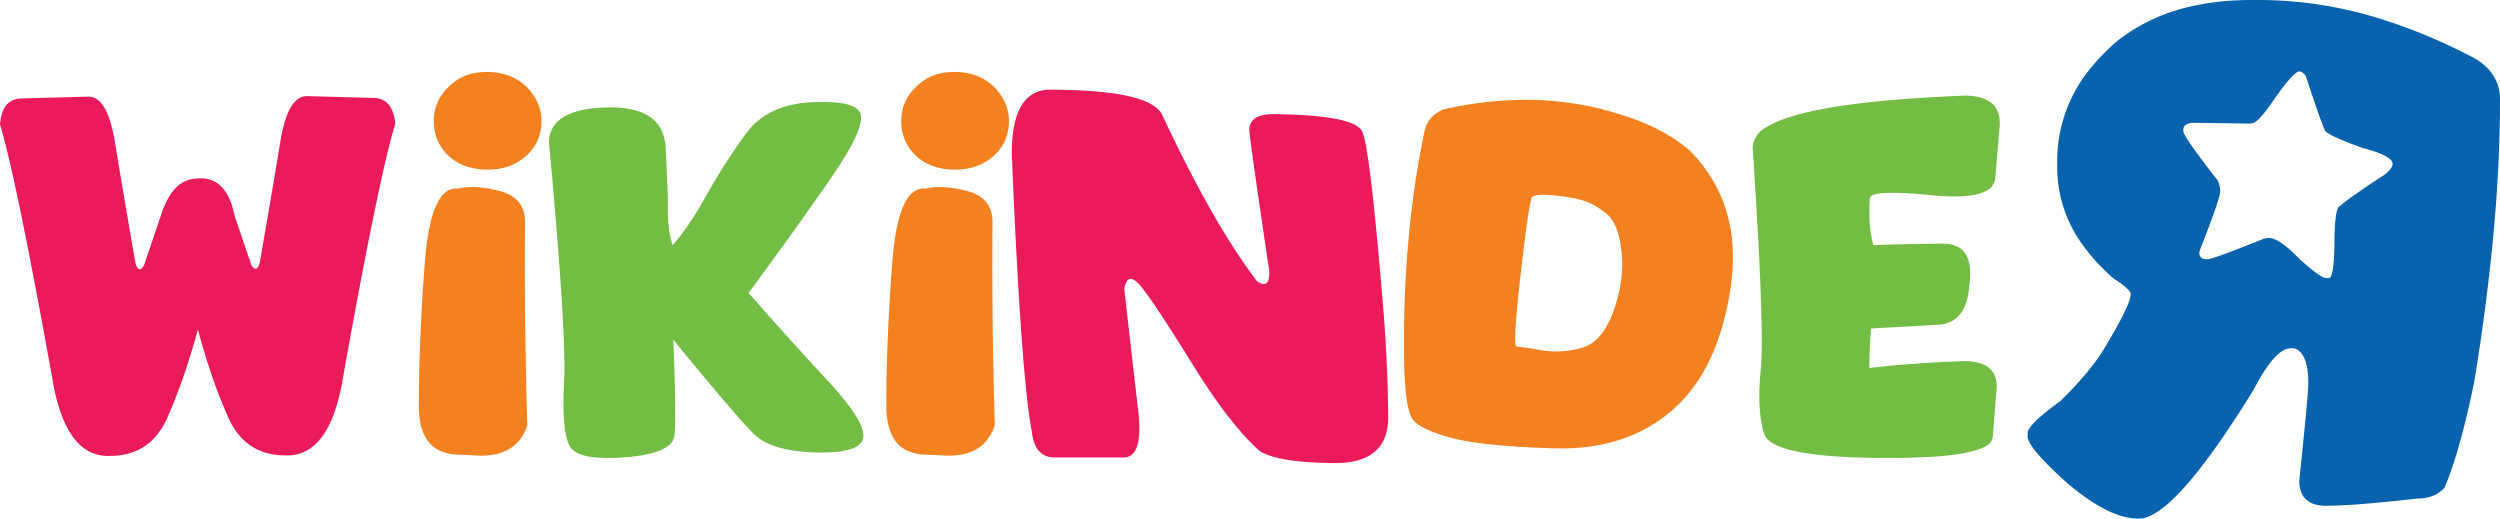 <?xml version="1.0"?>
<svg xmlns="http://www.w3.org/2000/svg" width="475.001" height="98.535" viewBox="0 0 475.001 98.535">
  <g stroke="none" fill-rule="evenodd">
    <!-- W -->
    <path fill="#ea1a5b" d="M 4.053 18.701 L 16.748 18.359 A 3.08 3.08 0 0 1 16.789 18.359 Q 20.418 18.359 21.826 26.953 A 1426.321 1426.321 0 0 0 22.601 31.631 Q 23.865 39.185 25.732 49.951 Q 26.318 52.1 27.344 50.439 L 30.518 41.113 A 18.841 18.841 0 0 1 31.614 38.315 Q 32.297 36.94 33.134 35.996 A 5.708 5.708 0 0 1 37.207 33.936 Q 43.018 33.252 44.58 41.016 L 47.754 50.342 A 3.591 3.591 0 0 0 47.945 50.624 Q 48.789 51.736 49.309 50.047 A 6.2 6.2 0 0 0 49.365 49.854 A 4438.764 4438.764 0 0 0 50.543 43.033 Q 51.689 36.367 52.549 31.22 A 1406.149 1406.149 0 0 0 53.271 26.855 A 32.22 32.22 0 0 1 53.878 23.935 Q 55.36 18.261 58.309 18.261 A 3.08 3.08 0 0 1 58.35 18.262 L 70.996 18.604 A 3.992 3.992 0 0 1 73.001 19.146 Q 74.526 20.074 74.973 22.588 A 11.235 11.235 0 0 1 75.098 23.535 A 92.435 92.435 0 0 0 73.772 28.424 Q 70.724 40.757 65.316 70.923 A 2357.908 2357.908 0 0 0 64.893 73.291 A 36.333 36.333 0 0 1 63.621 78.125 Q 60.711 86.534 54.549 86.534 A 9.299 9.299 0 0 1 54.102 86.523 Q 46.533 86.475 43.311 79.199 A 98.785 98.785 0 0 1 40.093 70.89 A 132.026 132.026 0 0 1 37.598 62.598 A 136.018 136.018 0 0 1 34.888 71.454 A 101.239 101.239 0 0 1 31.836 79.272 A 14.111 14.111 0 0 1 29.393 83.127 Q 26.529 86.263 21.96 86.585 A 15.104 15.104 0 0 1 20.996 86.621 A 9.299 9.299 0 0 1 20.548 86.632 Q 12.816 86.632 10.205 73.389 Q 3.125 33.936 0 23.633 A 9.568 9.568 0 0 1 0.319 21.774 Q 1.177 18.778 4.053 18.701 Z"/>

    <!-- i -->
    <path fill="#f48120" d="M 91.211 86.572 L 87.109 86.377 A 8.772 8.772 0 0 1 83.775 85.724 Q 79.517 83.88 79.59 76.855 A 309.67 309.67 0 0 1 79.871 63.971 A 402.93 402.93 0 0 1 80.713 49.927 Q 81.836 35.303 87.012 35.84 A 10.399 10.399 0 0 1 88.721 35.574 Q 91.087 35.397 94.156 36.104 A 29.771 29.771 0 0 1 94.971 36.304 A 8.072 8.072 0 0 1 97.175 37.208 Q 99.756 38.794 99.756 42.236 A 1034.159 1034.159 0 0 0 99.727 50.012 A 999.846 999.846 0 0 0 100.195 80.762 A 8.577 8.577 0 0 1 98.319 84.067 Q 95.96 86.574 91.44 86.574 A 16.595 16.595 0 0 1 91.211 86.572 Z M 102.069 26.842 A 8.932 8.932 0 0 0 102.881 22.998 A 8.483 8.483 0 0 0 102.051 19.314 A 10.481 10.481 0 0 0 100.293 16.748 A 9.708 9.708 0 0 0 96.119 14.18 A 12.128 12.128 0 0 0 92.529 13.672 Q 88.037 13.672 85.303 16.455 A 8.829 8.829 0 0 0 83.235 19.217 A 8.889 8.889 0 0 0 82.422 23.047 A 8.764 8.764 0 0 0 84.961 29.346 A 9.284 9.284 0 0 0 89.431 31.854 A 13.374 13.374 0 0 0 92.676 32.227 A 13.444 13.444 0 0 0 94.23 32.139 A 10.231 10.231 0 0 0 99.609 29.932 A 8.868 8.868 0 0 0 102.069 26.842 Z"/>

    <!-- k -->
    <path fill="#73bd45" d="M 104.297 27.002 L 104.346 26.465 Q 104.893 20.987 114.189 20.46 A 35.021 35.021 0 0 1 115.527 20.41 Q 125.508 20.226 126.412 27.299 A 11.103 11.103 0 0 1 126.489 28.198 A 3196.361 3196.361 0 0 1 126.615 30.973 Q 126.865 36.511 126.904 37.939 A 42.347 42.347 0 0 0 126.875 39.313 Q 126.858 42.719 127.435 45.28 A 16.242 16.242 0 0 0 127.783 46.582 Q 130.615 43.506 134.155 37.207 A 117.357 117.357 0 0 1 141.772 25.342 Q 145.829 19.804 154.404 19.413 A 27.721 27.721 0 0 1 154.492 19.409 A 47.196 47.196 0 0 1 155.434 19.378 Q 163.159 19.206 163.574 21.948 A 2.936 2.936 0 0 1 163.605 22.375 Q 163.618 25.432 158.276 33.252 A 442.484 442.484 0 0 1 155.122 37.802 Q 151.576 42.856 146.815 49.404 A 1477.946 1477.946 0 0 1 142.236 55.664 A 832.271 832.271 0 0 0 153.561 68.312 A 726.897 726.897 0 0 0 157.227 72.29 A 73.992 73.992 0 0 1 159.715 75.099 Q 164.409 80.703 164.014 83.154 Q 163.542 86.079 155.641 85.973 A 44.759 44.759 0 0 1 155.078 85.962 A 36.428 36.428 0 0 1 151.176 85.666 Q 147.043 85.109 144.627 83.56 A 8.213 8.213 0 0 1 143.335 82.544 A 41.369 41.369 0 0 1 141.789 80.937 Q 138.087 76.917 129.45 66.405 A 1292.853 1292.853 0 0 1 127.93 64.551 Q 128.516 79.248 128.149 82.715 A 2.959 2.959 0 0 1 126.818 84.811 Q 124.809 86.277 119.804 86.792 A 44.157 44.157 0 0 1 118.726 86.89 A 48.245 48.245 0 0 1 117.247 86.983 Q 109.542 87.348 108.179 84.644 Q 106.689 81.689 107.178 72.485 Q 107.588 64.753 105.276 37.914 A 1647.692 1647.692 0 0 0 104.297 27.002 Z"/>

    <!-- i -->
    <path fill="#f48120" d="M 180.029 86.572 L 175.928 86.377 A 8.772 8.772 0 0 1 172.593 85.724 Q 168.335 83.88 168.408 76.855 A 309.67 309.67 0 0 1 168.689 63.971 A 402.93 402.93 0 0 1 169.531 49.927 Q 170.654 35.303 175.83 35.84 A 10.399 10.399 0 0 1 177.539 35.574 Q 179.905 35.397 182.974 36.104 A 29.771 29.771 0 0 1 183.789 36.304 A 8.072 8.072 0 0 1 185.994 37.208 Q 188.574 38.794 188.574 42.236 A 1034.159 1034.159 0 0 0 188.545 50.012 A 999.846 999.846 0 0 0 189.014 80.762 A 8.577 8.577 0 0 1 187.137 84.067 Q 184.778 86.574 180.258 86.574 A 16.595 16.595 0 0 1 180.029 86.572 Z M 190.888 26.842 A 8.932 8.932 0 0 0 191.699 22.998 A 8.483 8.483 0 0 0 190.869 19.314 A 10.481 10.481 0 0 0 189.111 16.748 A 9.708 9.708 0 0 0 184.937 14.18 A 12.128 12.128 0 0 0 181.348 13.672 Q 176.855 13.672 174.121 16.455 A 8.829 8.829 0 0 0 172.053 19.217 A 8.889 8.889 0 0 0 171.24 23.047 A 8.764 8.764 0 0 0 173.779 29.346 A 9.284 9.284 0 0 0 178.249 31.854 A 13.374 13.374 0 0 0 181.494 32.227 A 13.444 13.444 0 0 0 183.048 32.139 A 10.231 10.231 0 0 0 188.428 29.932 A 8.868 8.868 0 0 0 190.888 26.842 Z"/>

    <!-- n -->
    <path fill="#ea1a5b" d="M 213.477 86.914 L 200.391 86.914 Q 196.951 86.914 196.179 82.891 A 11.37 11.37 0 0 1 196.045 81.982 A 74.215 74.215 0 0 1 195.286 76.915 Q 193.793 64.585 192.463 34.54 A 2058.598 2058.598 0 0 1 192.236 29.248 Q 192.236 21.503 195.187 18.669 A 5.965 5.965 0 0 1 199.219 17.041 A 120.548 120.548 0 0 1 205.763 17.204 Q 218.689 17.911 220.752 21.68 Q 230.469 42.48 238.818 53.418 Q 241.236 55.111 241.164 51.583 A 10.678 10.678 0 0 0 241.162 51.514 Q 238.253 31.979 237.572 26.578 A 59.625 59.625 0 0 1 237.402 25.122 A 4.399 4.399 0 0 1 237.381 24.753 Q 237.337 21.79 241.71 21.684 A 13.646 13.646 0 0 1 242.041 21.68 Q 257.227 21.875 258.789 24.927 Q 260.352 27.979 262.988 60.693 Q 263.672 70.02 263.77 79.053 Q 263.866 87.989 253.64 87.989 A 23.789 23.789 0 0 1 253.418 87.988 A 81.154 81.154 0 0 1 248.898 87.83 Q 242.327 87.4 239.564 85.835 A 6.777 6.777 0 0 1 239.404 85.742 Q 233.691 80.713 226.562 69.189 Q 220.453 59.314 217.661 55.553 A 30.083 30.083 0 0 0 216.821 54.468 A 9.535 9.535 0 0 0 216.33 53.909 Q 214.152 51.632 213.623 54.98 Q 215.064 67.691 216.037 76.123 A 5380.919 5380.919 0 0 0 216.26 78.052 Q 217.034 84.742 215.053 86.382 A 2.39 2.39 0 0 1 213.477 86.914 Z"/>

    <!-- d -->
    <path fill="#f48120" d="M 305.664 21.094 L 306.494 21.338 A 48.484 48.484 0 0 1 313.123 23.695 Q 316.513 25.204 319.173 27.135 A 26.46 26.46 0 0 1 321.143 28.711 Q 330.737 38.492 328.982 53.366 A 43.214 43.214 0 0 1 328.809 54.663 Q 327.105 66.112 321.981 73.251 A 27.089 27.089 0 0 1 317.651 78.003 Q 308.838 85.596 295.19 85.181 A 211.843 211.843 0 0 1 288.855 84.9 Q 282.782 84.532 278.816 83.849 A 33.909 33.909 0 0 1 275.708 83.179 A 40.67 40.67 0 0 1 273.367 82.472 Q 269.563 81.186 268.457 79.736 A 4.232 4.232 0 0 1 267.876 78.562 Q 266.986 75.989 266.797 69.531 A 244.004 244.004 0 0 1 266.756 65.087 Q 266.756 51.608 268.278 39.305 A 173.325 173.325 0 0 1 270.654 24.951 A 5.467 5.467 0 0 1 273.387 21.226 A 8.125 8.125 0 0 1 274.219 20.801 A 72.425 72.425 0 0 1 286.025 19.082 Q 287.95 18.967 289.847 18.967 A 58.75 58.75 0 0 1 305.664 21.094 Z M 291.43 37.242 A 0.919 0.919 0 0 0 291.113 37.451 Q 290.602 38.005 289.329 48.649 A 634.746 634.746 0 0 0 288.94 51.978 A 401.925 401.925 0 0 0 288.583 55.218 Q 287.508 65.357 288.096 65.845 A 0.098 0.098 0 0 0 288.159 65.869 A 4.811 4.811 0 0 1 288.568 65.892 Q 289.684 65.993 292.798 66.528 A 16.992 16.992 0 0 0 295.683 66.776 A 17.862 17.862 0 0 0 300.537 66.089 A 7.027 7.027 0 0 0 303.897 63.913 Q 304.777 62.929 305.504 61.547 A 18.847 18.847 0 0 0 306.543 59.155 A 28.72 28.72 0 0 0 307.939 53.736 Q 308.389 50.769 308.105 47.925 Q 307.647 43.322 305.857 41.224 A 5.285 5.285 0 0 0 305.2 40.576 A 15.231 15.231 0 0 0 303.119 39.12 Q 301.78 38.348 300.426 37.991 A 9.588 9.588 0 0 0 300.415 37.988 A 27.598 27.598 0 0 0 297.902 37.459 Q 296.651 37.253 295.252 37.121 A 45.794 45.794 0 0 0 294.849 37.085 Q 292.3 36.868 291.43 37.242 Z"/>

    <!-- e -->
    <path fill="#73bd45" d="M 333.008 28.076 L 333.057 27.539 A 4.815 4.815 0 0 1 335.712 24.121 Q 342.634 19.839 367.497 18.446 A 359.634 359.634 0 0 1 373.438 18.164 A 12.228 12.228 0 0 1 375.858 18.432 Q 380.308 19.431 379.929 24.111 A 10.38 10.38 0 0 1 379.883 24.561 L 379.102 33.838 A 3.052 3.052 0 0 1 377.305 36.295 Q 374.716 37.662 368.434 37.21 A 56.657 56.657 0 0 1 366.968 37.085 A 135.221 135.221 0 0 0 364.772 36.887 Q 355.665 36.143 355.29 37.569 A 0.495 0.495 0 0 0 355.273 37.695 Q 354.974 42.436 355.722 45.683 A 15.149 15.149 0 0 0 355.957 46.582 A 407.96 407.96 0 0 1 361.795 46.397 Q 365.345 46.312 368.376 46.312 A 206.597 206.597 0 0 1 369.263 46.313 A 6.422 6.422 0 0 1 371.425 46.656 Q 374.803 47.879 374.268 53.467 L 374.121 54.785 A 12.842 12.842 0 0 1 373.589 57.43 Q 372.333 61.287 368.602 61.669 A 7.859 7.859 0 0 1 368.286 61.694 A 806.674 806.674 0 0 1 365.556 61.858 Q 361.299 62.105 355.699 62.393 A 2179.468 2179.468 0 0 1 355.518 62.402 A 67.5 67.5 0 0 0 355.332 64.925 Q 355.206 67.175 355.176 69.922 Q 362.744 68.994 373.389 68.604 Q 380.029 68.75 379.297 74.512 L 378.613 83.105 A 2.377 2.377 0 0 1 377.216 84.817 Q 373.155 87.123 357.373 87.012 Q 337.449 86.871 335.333 82.767 A 2.291 2.291 0 0 1 335.181 82.397 A 18.134 18.134 0 0 1 334.572 79.659 Q 334.139 76.729 334.346 72.832 A 58.576 58.576 0 0 1 334.546 70.215 Q 335.201 63.541 333.572 36.88 A 1595.241 1595.241 0 0 0 333.008 28.076 Z"/>

    <!-- R -->
    <path fill="#0862ad" d="M 427.783 0 L 429.492 0 A 77.67 77.67 0 0 1 453.475 3.959 A 106.013 106.013 0 0 1 470.459 11.23 A 11.358 11.358 0 0 1 472.95 13.321 A 8.127 8.127 0 0 1 475 18.848 L 475 19.189 Q 475 39.289 471.394 64.221 A 464.32 464.32 0 0 1 470.117 72.51 A 199.582 199.582 0 0 1 468.476 79.852 Q 466.806 86.674 465.065 91.172 A 45.661 45.661 0 0 1 464.453 92.676 Q 462.598 94.727 459.229 94.727 A 380.926 380.926 0 0 1 453.683 95.325 Q 445.984 96.094 441.992 96.094 Q 437.63 96.094 436.979 92.63 A 7.164 7.164 0 0 1 436.865 91.309 Q 438.478 75.825 438.569 73.345 A 7.005 7.005 0 0 0 438.574 73.096 L 438.574 72.607 A 17.205 17.205 0 0 0 438.461 70.548 Q 438.202 68.408 437.35 67.246 A 3.356 3.356 0 0 0 436.475 66.406 Q 436.035 66.162 435.498 66.162 L 435.254 66.162 A 3.18 3.18 0 0 0 433.49 66.788 Q 431.493 68.137 429.083 72.392 A 51.873 51.873 0 0 0 428.174 74.072 A 223.988 223.988 0 0 1 422.811 82.386 Q 411.832 98.535 406.396 98.535 L 406.299 98.535 A 12.19 12.19 0 0 1 402.119 97.72 Q 397.716 96.107 392.236 91.309 Q 385.254 84.961 385.254 82.91 L 385.254 82.275 A 1.659 1.659 0 0 1 385.553 81.449 Q 386.544 79.845 390.816 76.677 A 87.524 87.524 0 0 1 391.504 76.172 A 81.406 81.406 0 0 0 395.027 72.495 Q 398.398 68.733 400.173 65.596 A 23.575 23.575 0 0 0 400.293 65.381 Q 404.762 57.932 404.833 55.923 A 1.798 1.798 0 0 0 404.834 55.859 Q 404.786 55.004 401.777 53.037 A 38.734 38.734 0 0 0 401.611 52.93 A 36.349 36.349 0 0 1 395.495 46.224 A 24.867 24.867 0 0 1 390.869 31.787 L 390.869 30.566 A 27.635 27.635 0 0 1 397.813 12.256 A 40.158 40.158 0 0 1 402.246 7.813 A 34.603 34.603 0 0 1 415.984 1.289 Q 421.058 0.081 426.989 0.005 A 62.389 62.389 0 0 1 427.783 0 Z M 428.174 23.34 L 427.539 23.486 Q 419.041 23.349 416.613 23.34 A 84.525 84.525 0 0 0 416.309 23.34 Q 415.658 23.47 415.296 23.726 A 0.979 0.979 0 0 0 414.844 24.561 L 414.844 24.951 A 1.59 1.59 0 0 0 415.057 25.543 Q 415.999 27.388 421.111 33.959 A 369.374 369.374 0 0 0 421.436 34.375 A 8.539 8.539 0 0 1 421.65 35.043 Q 421.738 35.366 421.782 35.651 A 3.48 3.48 0 0 1 421.826 36.182 L 421.826 36.426 Q 421.826 37.744 418.018 47.412 L 417.871 48.047 A 1.391 1.391 0 0 0 417.966 48.581 Q 418.215 49.183 419.119 49.257 A 3.265 3.265 0 0 0 419.385 49.268 A 2.961 2.961 0 0 0 420.034 49.141 Q 422.149 48.568 430.072 45.383 A 548.487 548.487 0 0 0 430.127 45.361 A 3.383 3.383 0 0 1 431.104 45.215 A 2.95 2.95 0 0 1 432.24 45.484 Q 434.064 46.26 436.963 49.268 A 61.355 61.355 0 0 0 438.345 50.479 Q 441.029 52.755 441.933 52.83 A 0.721 0.721 0 0 0 441.992 52.832 L 442.48 52.832 Q 443.397 52.832 443.532 47.036 A 93.727 93.727 0 0 0 443.555 44.873 A 53.301 53.301 0 0 1 443.621 43.213 Q 443.854 39.111 444.678 39.111 A 5.834 5.834 0 0 1 445.272 38.575 Q 447.055 37.122 453.125 33.154 Q 454.59 31.982 454.59 31.152 A 1.201 1.201 0 0 0 454.178 30.317 Q 453.332 29.465 450.744 28.644 A 34.964 34.964 0 0 0 448.926 28.125 A 106.04 106.04 0 0 1 446.68 27.294 Q 442.264 25.598 441.748 24.805 A 24.98 24.98 0 0 1 441.322 23.77 Q 440.307 21.17 438.247 14.897 A 589.34 589.34 0 0 1 438.086 14.404 Q 437.451 13.574 436.865 13.574 A 1.062 1.062 0 0 0 436.314 13.802 Q 435.007 14.695 431.934 19.092 A 44.618 44.618 0 0 1 431.028 20.387 Q 429.166 22.943 428.174 23.34 Z"/>
  </g>
</svg>
